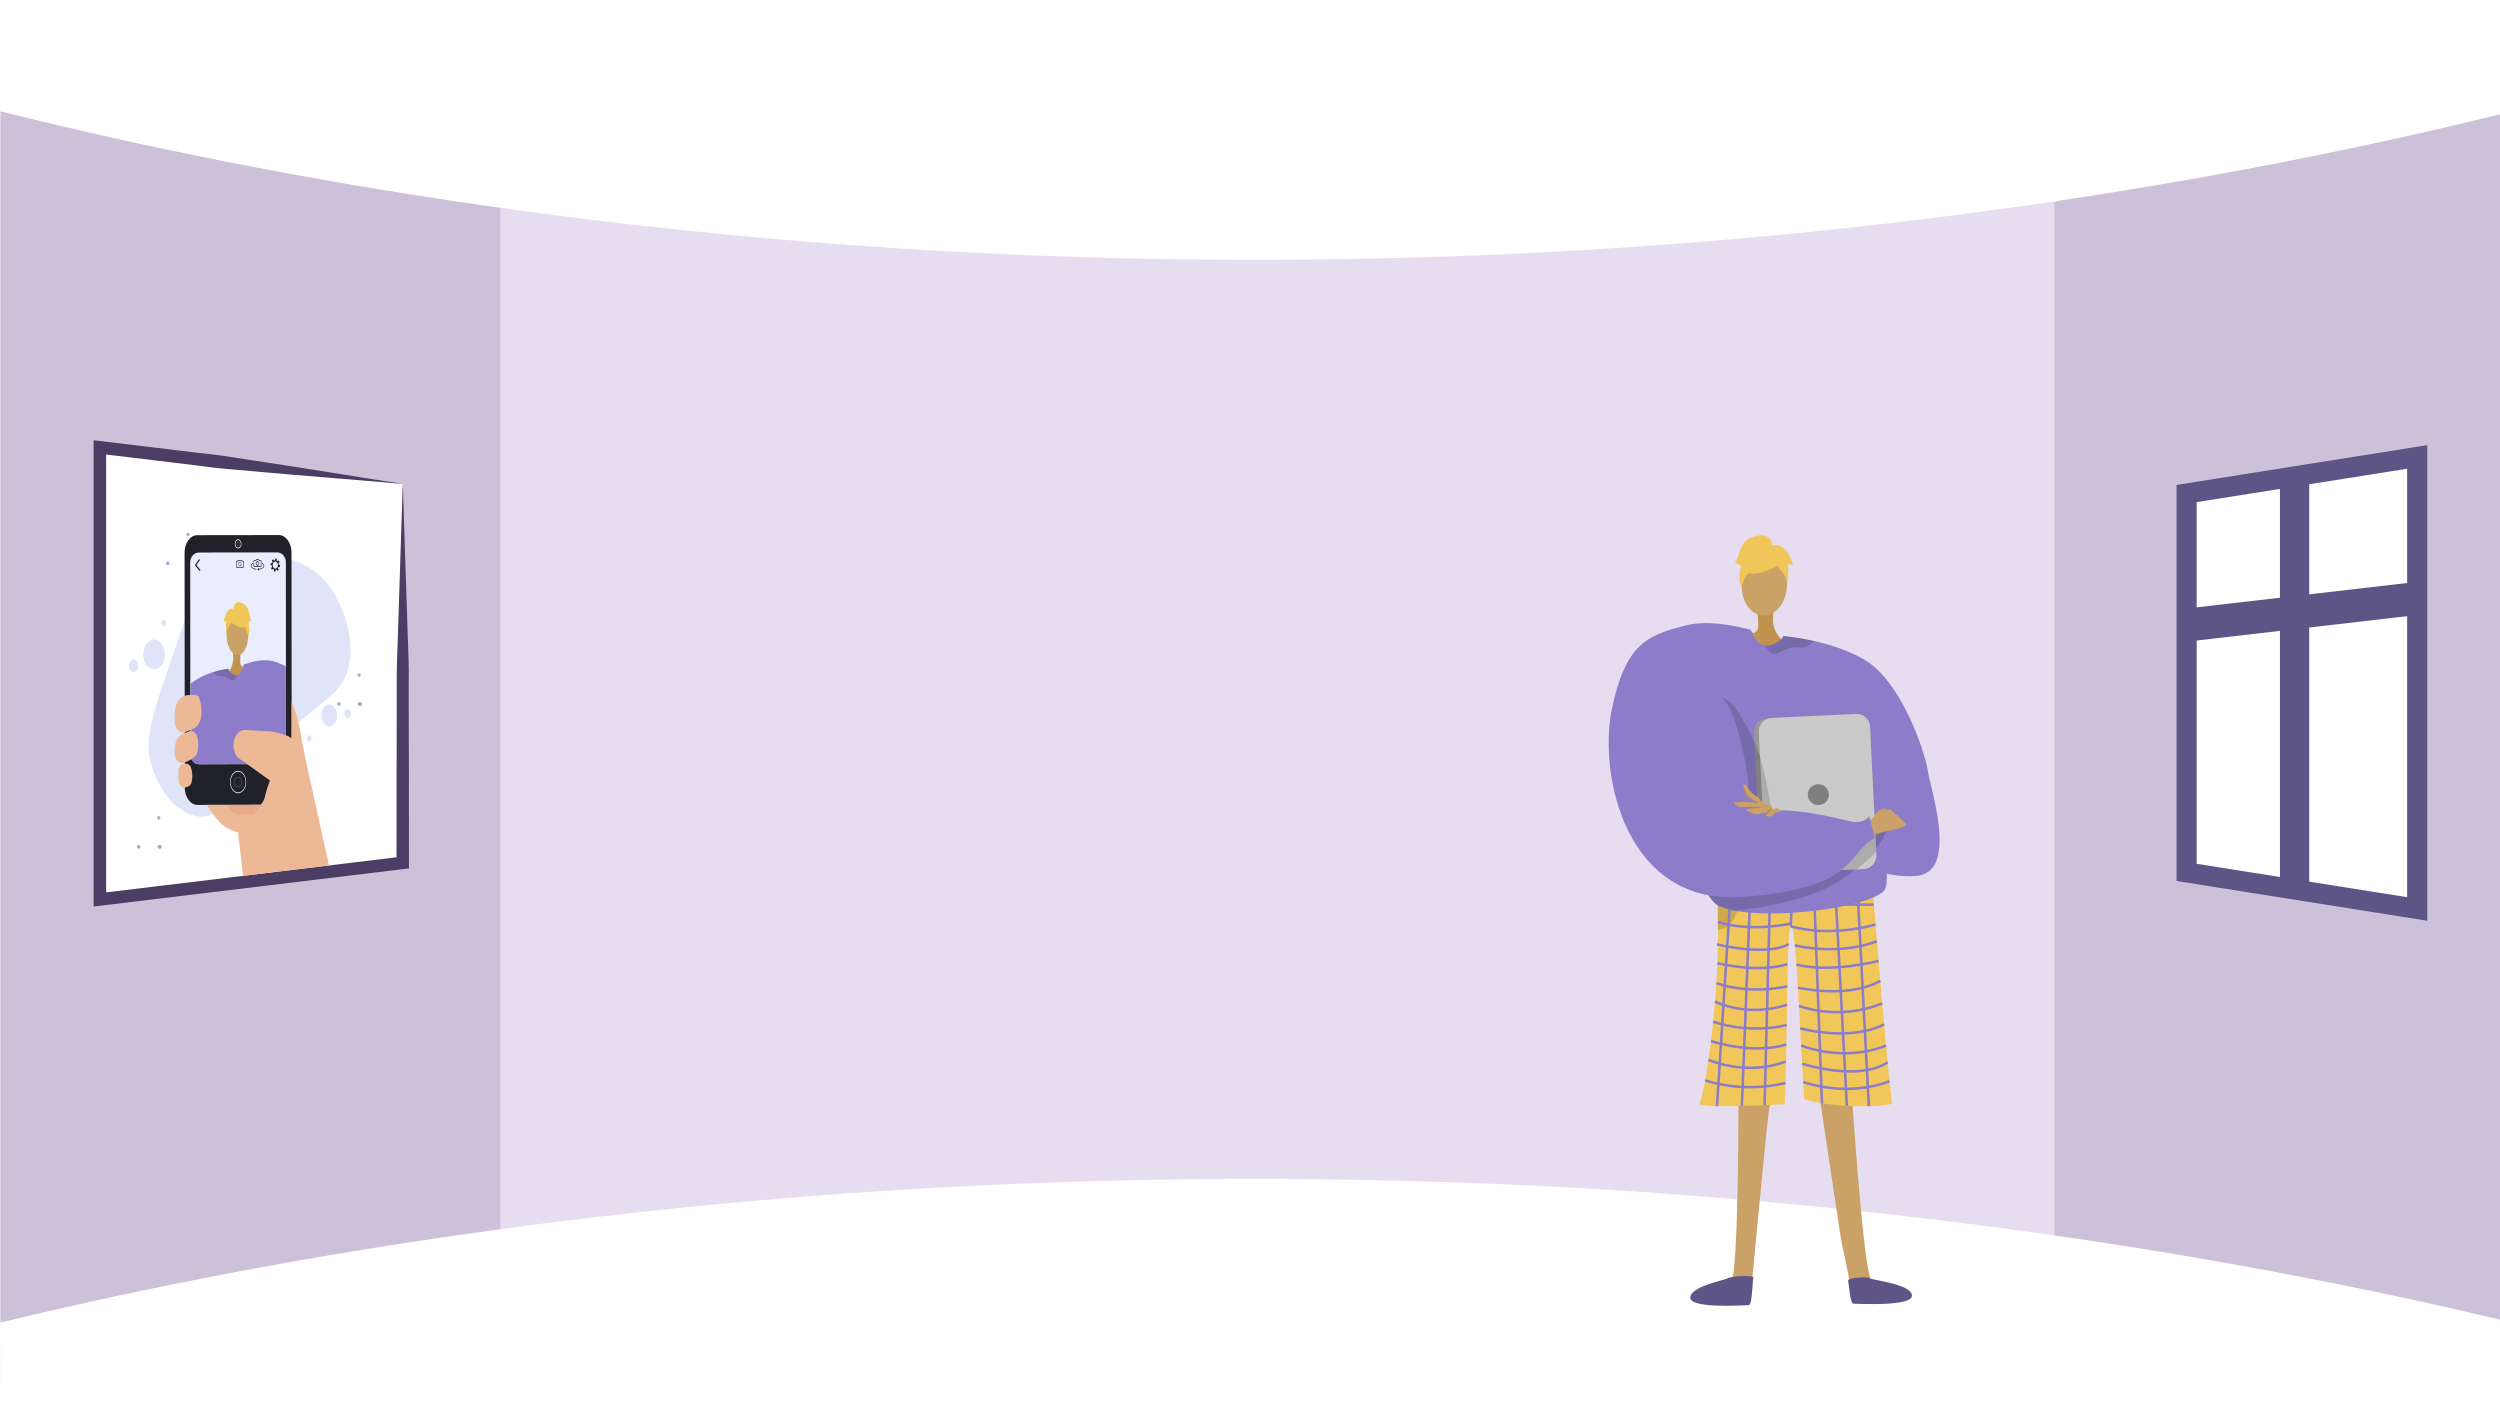 <svg xmlns="http://www.w3.org/2000/svg" xmlns:xlink="http://www.w3.org/1999/xlink" width="1366" height="771" viewBox="0 0 1366 771"><defs><style>.a,.l{fill:none;}.b,.u,.y,.z{fill:#fff;}.c{fill:#ccc1d8;}.d{fill:#e6def0;}.e{fill:#4b3d64;}.f{fill:#a3add0;}.g{fill:#caa267;}.h{fill:#5e5586;}.i{fill:#f1c759;}.j{opacity:0.3;}.k{opacity:0.5;}.l{stroke:#8c7cc9;stroke-width:1.391px;}.l,.u{stroke-miterlimit:10;}.m{fill:#5e5587;}.n{fill:#8c7cc9;}.o{fill:#c2934e;}.p{fill:#979797;}.q{fill:#cacaca;}.r{fill:#7f7f7f;}.s{fill:#f0c659;}.t{opacity:0.15;}.u{stroke:#5e5587;stroke-width:11px;}.v{fill:#bec9f2;opacity:0.49;}.w{fill:#212129;}.x{fill:#a6bdfc;opacity:0.25;}.y{opacity:0.21;}.z{opacity:0.42;}.aa{fill:#ecb896;}.ab{fill:#e3867c;opacity:0.32;}.ac{clip-path:url(#a);}</style><clipPath id="a"><path class="a" d="M151.59,417.485l-42.882.063c-2.577,0-4.667-2.385-4.67-5.336l-.08-104.915c0-2.951,2.085-5.346,4.662-5.35l42.882-.063c2.577,0,4.667,2.385,4.67,5.336l.08,104.915C156.254,415.086,154.167,417.481,151.59,417.485Z"/></clipPath></defs><rect class="b" width="1366" height="771"/><path class="c" d="M1366,9.537V768l-242.228-67.586-32.991-6.263,1.636-558.092,30.118-25.56Z"/><path class="c" d="M316.3,125.471,300.245,681.842.2,756.24V6.188L299.045,99.758Z"/><path class="d" d="M697.978,89.071H273.37V706.455h849.165V89.071Z"/><path class="b" d="M0,60.78c121.657,30.38,335.7,73.888,615,80.372,352.972,8.194,622.429-47.1,751-78.7V0H0Z"/><path class="b" d="M0,722.684c121.657-29.39,335.7-71.481,615-77.753C967.968,637,1237.425,690.5,1366,721.064v47.19L.2,771Z"/><path class="b" d="M153.07,256.35l-21.02-2.53-77.5-9.37v247l77.5-9.37,21.02-2.53,66.98-8.1v-207Z"/><path class="e" d="M178.08,260.9l-20.47-1.7L137,257.38l-10.38-.92c-3.46-.28-6.92-.57-10.37-1-6.89-.92-13.78-1.75-20.68-2.58l-41.38-5L58,244.47v247l-3.85-3.41,165.5-20-3,3.41.05-51.15.07-25.56c0-8.54.05-17.05,0-25.54,0-4.26.18-8.58.33-12.9l.43-13,.84-26.08,1.69-52.79C205.84,263.15,191.81,262,178.08,260.9Zm43.66,54.28.84,25.67.43,12.89c.15,4.33.33,8.63.33,13-.07,8.76,0,17.48,0,26.21l.07,26.19.05,52.35v3l-3,.37L55,494.86l-3.85.47V240.57L55,241l41.37,5c6.9.85,13.79,1.68,20.7,2.43,3.45.4,6.89.94,10.32,1.47l10.3,1.58,20.72,3.17,20.91,3.3c13.85,2.2,27.4,4.46,40.77,6.46Z"/><path class="f" d="M91.69,308.78a1,1,0,1,0-1-1A1,1,0,0,0,91.69,308.78Z"/><path class="f" d="M103.4,306.75a1.521,1.521,0,0,0-1.4.64.79.79,0,0,0,0,.83,1.521,1.521,0,0,0,1.4.64,1.06,1.06,0,0,0,0-2.11Z"/><path class="f" d="M102.71,292.86a.9.9,0,1,0-.9-.9A.9.9,0,0,0,102.71,292.86Z"/><path class="f" d="M185.19,385.67a1,1,0,1,0-1-1A1,1,0,0,0,185.19,385.67Z"/><path class="f" d="M125.37,373.17a1,1,0,1,0-1-1A1,1,0,0,0,125.37,373.17Z"/><path class="f" d="M196.9,383.64a1.521,1.521,0,0,0-1.4.64.79.79,0,0,0,0,.83,1.521,1.521,0,0,0,1.4.64,1.06,1.06,0,0,0,0-2.11Z"/><path class="f" d="M139.83,381.53a1.521,1.521,0,0,0-1.4.64.79.79,0,0,0,0,.83,1.521,1.521,0,0,0,1.4.64,1.06,1.06,0,0,0,0-2.11Z"/><path class="f" d="M196.21,369.76a.9.9,0,1,0-.9-.9A.9.9,0,0,0,196.21,369.76Z"/><path class="f" d="M133.73,366.27a.9.9,0,1,0-.9-.9A.9.9,0,0,0,133.73,366.27Z"/><path class="f" d="M75.77,463.69a1,1,0,1,0-1-1A1,1,0,0,0,75.77,463.69Z"/><path class="f" d="M87.48,461.66a1.521,1.521,0,0,0-1.4.64.79.79,0,0,0,0,.83,1.521,1.521,0,0,0,1.4.64,1.06,1.06,0,0,0,0-2.11Z"/><path class="f" d="M86.79,447.78a.9.9,0,1,0-.9-.9A.9.9,0,0,0,86.79,447.78Z"/><path class="g" d="M949.9,595.7s.226,103.35-4.221,104.713c-7.982,2.494-39.046,10.191-5.689,10.979,16.924,2.6,16.036-1.266,16.607-4.42.467-2.577,8.768-94.275,10.152-101.337.31-1.582.5-2.538.5-2.538Z"/><path class="g" d="M1011.7,595.4s6.592,102.754,11.054,104.069c8.009,2.41,39.155,9.776,5.808,10.918-16.9,2.782-16.048-1.095-16.654-4.243-.495-2.573-4.531-22.065-5.992-29.112-.327-1.578-12.223-81.24-12.223-81.24Z"/><path class="h" d="M1009.779,699.75c-.357-1.456,10.311-2.428,11.645-1.354s23.026,3.185,23.271,9.448-29.7,4.439-31.817,4.511S1010.479,702.612,1009.779,699.75Z"/><path class="i" d="M1022.86,481.373a6.651,6.651,0,0,1-3.821,1.542c-8.807-.21-46.842-1.214-67.407-3.276-7.256-.728-12.336-1.586-13.19-2.593a.65.65,0,0,0,0,.083c0,1.123.085,13.987.252,30.851.328,33.291-5.268,80.709-9.975,94.97-1.017,3.079,46.415.4,46.415.4,1.656-34.269,1.037-94.584,3.286-97.188C981.158,503,983,556.1,985.848,600.6c18.486,5.623,48.228,3.983,47.97,2.077C1030.752,580.044,1022.86,481.373,1022.86,481.373Z"/><g class="j"><path d="M987.681,481.889l.426-.016S987.956,481.877,987.681,481.889Z"/><path class="k" d="M987.681,481.889c-11.365.4-36.049-2.25-36.049-2.25-7.256-.728-12.336-1.586-13.19-2.593a.65.65,0,0,0,0,.083c0,1.123.085,13.987.252,30.851a8.6,8.6,0,0,0,1.2-.084,9.291,9.291,0,0,0,6.181-3.942,20.249,20.249,0,0,0,2.544-4.7C957.766,483.767,984.038,482.054,987.681,481.889Z"/></g><line class="l" x2="6.488" y2="124.221" transform="translate(1014.638 480.205)"/><line class="l" x2="6.493" y2="122.063" transform="translate(1002.627 482.163)"/><line class="l" x2="4.526" y2="121.127" transform="translate(990.994 481.66)"/><line class="l" x1="1.367" y2="24.99" transform="translate(978.422 481.174)"/><line class="l" x1="3.183" y2="123.244" transform="translate(964.17 480.636)"/><line class="l" x1="4.885" y2="124.205" transform="translate(951.769 480.095)"/><line class="l" x1="7.978" y2="124.786" transform="translate(938.159 479.64)"/><path class="l" d="M1023.909,494.312s-67.667.22-85.369-3.7"/><path class="l" d="M978.422,506.165c23.392,6.3,46.374-1.065,46.374-1.065"/><path class="l" d="M978.747,504.6s-21.585,4.988-40.092-.815"/><path class="l" d="M1025.554,514.216s-17.418,8.057-44.875,2.376"/><path class="l" d="M1026.468,525.073s-26.851,6.833-44.94,1.935"/><path class="l" d="M1027.388,535.859s-13.958,9.852-45.037,3.816"/><path class="l" d="M1028.466,548.267a66.531,66.531,0,0,1-45.533,1.408"/><path class="l" d="M1029.476,559.635s-15.027,9.574-45.862,2.3"/><path class="l" d="M1030.542,571.29s-20.576,9.5-46.413-.013"/><path class="l" d="M1031.405,580.387s-12.368,10.746-46.715.895"/><path class="l" d="M1032.441,590.715s-19.633,9.142-47.169.561"/><path class="l" d="M977.276,515.848s-9.231,6.87-39.166.177"/><path class="l" d="M976.556,526.758s-12.756,5.209-38.188-.442"/><path class="l" d="M976.626,538.906s-19.556,4.9-38.744-1.678"/><path class="l" d="M976.457,548.97s-19.129,7.416-39.4-1.706"/><path class="l" d="M976.282,560.019s-18.139,5.411-40.23-1.742"/><path class="l" d="M976.1,570.631s-15.353,6.013-41.222-1.785"/><path class="l" d="M975.681,580.009s-18.282,8.315-42.175-.859"/><path class="l" d="M975.589,591.75a83.807,83.807,0,0,1-43.91-1.4"/><path class="m" d="M958.05,698.079c.34-1.46-12.6-.777-13.927.311s-20.384,4.339-20.561,10.6,29.747,4.124,31.865,4.174S957.381,700.948,958.05,698.079Z"/><path class="n" d="M1029.7,486.326c-6.325,8.664-55.916,16.1-81.714,11.261a40.555,40.555,0,0,1-8.5-2.441c-2.447-1.063-4.817-3.829-7.077-7.9-17.2-31.021-27.853-137.807-15.444-143.888,14.035-6.881,39.4.787,39.4.787l9.427,12.05,45.488,26.8s10.549,38.655,16.2,68.867c.417,2.227.806,4.41,1.164,6.523C1030.974,472.227,1031.9,483.3,1029.7,486.326Z"/><path class="o" d="M959.711,330.212c-.006.962,1.672,11,.674,13.5s-6.759,4.34-6.365,4.759,8.186,8.354,15.423,6.325,3.138-6.325,3.138-6.325a14.659,14.659,0,0,1-3.725-11.44C969.591,329.937,959.711,330.212,959.711,330.212Z"/><path class="n" d="M1048.008,478.491c-21.405,3.12-67.132-18.236-67.132-18.236l4.363-12.034s27.013,1.235,31.393,1.955c0,0-13.2-10.8-17.423-25.2-3.108-10.591-40.629-55.9-51.9-75.651-4.05-7.1,9.052-5.186,9.052-5.186s2.959,7.746,8.041,8.669a5.706,5.706,0,0,0,2.849-.219c6.812-2.238,7.083-5.066,7.083-5.066a131.943,131.943,0,0,1,17.031,2.769c8.835,2.005,19.595,5.358,28.425,10.858,18.483,11.519,31.4,47.338,33.563,59.9S1069.411,475.371,1048.008,478.491Z"/><path class="p" d="M958.412,400.154l3.435,70.005a7.459,7.459,0,0,0,7.843,7.025l48.43-2.318a2.371,2.371,0,0,0,.343-.032,7.4,7.4,0,0,0,6.77-7.706l-3.435-70a7.447,7.447,0,0,0-7.844-7.017l-46.185,2.2-2.245.107A7.421,7.421,0,0,0,958.412,400.154Z"/><path class="q" d="M961,400.016l3.435,70a7.447,7.447,0,0,0,7.844,7.017l46.185-2.2a7.4,7.4,0,0,0,6.77-7.706l-3.435-70a7.447,7.447,0,0,0-7.844-7.017l-46.185,2.2A7.4,7.4,0,0,0,961,400.016Z"/><ellipse class="r" cx="5.783" cy="5.705" rx="5.783" ry="5.705" transform="translate(987.756 428.496)"/><ellipse class="g" cx="16.661" cy="12.378" rx="16.661" ry="12.378" transform="translate(950.935 335.779) rotate(-87.484)"/><path class="s" d="M969.086,310.315s-21.909,10.824-14.754-7.715C959.282,289.773,984.045,302.537,969.086,310.315Z"/><path class="s" d="M966.173,305.694s11.681,7.508,10.226,14.495c0,0,3.535-20.893-8.353-21.914S951.5,298.2,951.61,320.45C951.61,320.45,955.822,302.927,966.173,305.694Z"/><path class="s" d="M968.559,298.434s-.323-6.569-6.938-5.914-9.591,4.244-10.688,7.912-2.155,6.41-3.094,6.371c0,0,2.7,2.9,3.678,2.009,0,0-2.721,6.564.144,12.163,0,0,1.577-8.378,6.314-9.111S968.559,298.434,968.559,298.434Z"/><path class="s" d="M967.96,298.352s4.815-2.586,9.236,4.1l2.581,5.677s-.978.888-2.818-.117c0,0,.578,6.565-.476,10.214l-2.3-11.257Z"/><path class="t" d="M1028.641,458.381a59.936,59.936,0,0,1-3.588,5.03c-.012.016.1,1.832.088,1.847-2.48,3.132-5.258,5.1-10.45,9.756-.048.042-1.439.059-1.487.1q-.816.73-1.682,1.487c-16.1,14.094-45.56,19.082-63.538,20.984a40.555,40.555,0,0,1-8.5-2.441c-2.447-1.063-4.817-3.829-7.077-7.9l95.073-35.386,3.224-1.2S1032.406,452.447,1028.641,458.381Z"/><path class="t" d="M929.364,361.851s16.721,19.2,27.051,38.652c.777,1.461,5.12,12.32,5.128,12.349,6.7,23.026,10.01,57.412,10.01,57.412l-15.981-38.081Z"/><path class="g" d="M1033.077,453.757c-3.922.538-14.078,3.95-14.078,3.95l-2.021-6.184s4.825-2.958,6.158-4.558,2.051-2.964,3.154-3.8a15.216,15.216,0,0,1,4-1.552l.328.419.324.416.107-.009a10.778,10.778,0,0,0,1.558-.2,5.566,5.566,0,0,1,1.716,1.156,2.794,2.794,0,0,1,.483.544,4.543,4.543,0,0,0,1.451,1.187c.162.1.295.176.366.228a7.23,7.23,0,0,1,.546.5c.655.647,1.674,1.719,1.995,2.1a21.522,21.522,0,0,1,2.083,2.026,2.213,2.213,0,0,1,.23.41C1041.877,451.344,1037,453.22,1033.077,453.757Z"/><path class="n" d="M946.825,385.458c0-1.029-8.75-48.351-27.482-43.286s-31.378,9.384-38.675,45.616S888.561,494.76,952.086,490.1s56.469-23.751,72.3-32.2l-3.054-11.945s-2.747,4.647-10.779,2.752-31.139-7.8-45-5.325c0,0-11.3-8.516-10.392-13.221s-5.525-37.578-11.552-45.5S946.825,385.458,946.825,385.458Z"/><path class="t" d="M1031.046,442.436a.484.484,0,0,1-.113.1c-.341.2-2.443.916-2.671.983s.769-.557,1.042-.579a6.125,6.125,0,0,0,1.311-.916l.324.416Z"/><path class="g" d="M973.155,443.411a8.326,8.326,0,0,0-2.756.577c-1.142.757-1.782,1.918-3.149,2.084-.384.046-2.478.311-2.246-.492a3.231,3.231,0,0,1,1.262-1.678.763.763,0,0,0-.084.007c-.133.006-.433.027-.872.079a27.4,27.4,0,0,0-3.989.814c-3,.83-6.784-1.714-6.994-1.983s.25-.655,1.682-1.012c.018-.006.034-.009.052-.016,1.472-.363,4.518-.674,4.518-.674s-5.569-.1-8.72-.1a5.215,5.215,0,0,1-.7-.046h-.012a5.507,5.507,0,0,1-3.43-1.922.427.427,0,0,1,.318-.7c.966-.034,2.6-.109,3.82-.264a44.574,44.574,0,0,1,7.2.528c.38.048.609.082.609.082s1.339-.064-3.126-2.035-4.163-8.044-4.163-8.044a.752.752,0,0,1,.4-.083c.5.016,1.438.4,2.657,2.523,1.839,3.216,5.312,4.2,5.742,5.241s3.723,2.971,3.723,2.971,1.79.766,2.736,1.044c.675.2.817,1.138.842,1.656.006.153,0,.272,0,.321v.027a9.591,9.591,0,0,0,1.843-.726C971.176,441.117,973.155,443.411,973.155,443.411Z"/><path class="t" d="M959.058,438.607c.38.048.609.082.609.082s1.339-.064-3.126-2.035-4.163-8.044-4.163-8.044a.752.752,0,0,1,.4-.083,2.808,2.808,0,0,0-.065,1.193c.17.723,1.9,5.192,3.538,6.214s4.1,2.425,4.4,2.639S959.8,438.851,959.058,438.607Z"/><path class="t" d="M966.782,440.184a2.809,2.809,0,0,0-1.518.219,19.663,19.663,0,0,1-3.494.809c-.477.119-3.767.418-5.761.6.018-.006.034-.009.052-.016,1.472-.363,4.518-.674,4.518-.674s-5.569-.1-8.72-.1a5.215,5.215,0,0,1-.7-.046c2.984-.067,7.6-.192,8.362-.223,1.122-.043,3.237.339,3.97,0a6.776,6.776,0,0,1,2.761-.723A1.668,1.668,0,0,0,966.782,440.184Z"/><path class="t" d="M968.474,442.283l-2.292,1.626c-.133.006-.433.027-.872.079a2.253,2.253,0,0,1,.73-1.114,8.085,8.085,0,0,1,2.434-.912C968.48,442.115,968.477,442.234,968.474,442.283Z"/><path class="t" d="M991.369,350.3c-2.024,1.838-4.642,3.592-7.088,3.364-4.958-.467-8.495.932-12.728,3.259-2.765,1.521-5.634-1.613-7.147-4.107a5.706,5.706,0,0,0,2.849-.219c6.812-2.238,7.083-5.066,7.083-5.066A131.943,131.943,0,0,1,991.369,350.3Z"/><path class="u" d="M1194.761,269.67v207l51,8.1,16,2.53,59,9.37v-247l-59,9.37-16,2.53Z"/><path class="m" d="M1245.761,261.57v223.2l16,2.53V259.04Z"/><path class="m" d="M1194.761,332.49v18.12l51-5.9,16-1.85,59-6.82V317.92l-59,6.82-16,1.85Z"/><path class="v" d="M91.809,365.531c8.2-24.165,12.3-36.247,17.78-42.992,18.3-22.534,54.336-26.2,71.714-.307.9,1.347,13.218,20.225,9.516,40.586-3.1,17.047-14.292,17.894-39.214,42.761-26.683,26.622-30.02,41.781-42.9,40.579C96.513,445.02,84.824,430.062,81.794,414,79.54,402.061,83.6,389.722,91.809,365.531Z"/><ellipse class="v" cx="5.916" cy="8.193" rx="5.916" ry="8.193" transform="translate(78.258 349.395)"/><ellipse class="v" cx="2.481" cy="3.436" rx="2.481" ry="3.436" transform="translate(70.527 360.273)"/><ellipse class="v" cx="4.274" cy="5.92" rx="4.274" ry="5.92" transform="translate(175.629 384.952)"/><ellipse class="v" cx="1.74" cy="2.41" rx="1.74" ry="2.41" transform="translate(188.204 387.485)"/><ellipse class="v" cx="1.277" cy="1.768" rx="1.277" ry="1.768" transform="translate(88.201 338.762)"/><ellipse class="v" cx="1.277" cy="1.768" rx="1.277" ry="1.768" transform="translate(167.622 401.703)"/><path class="w" d="M107.746,292.423l44.623-.066c3.813-.005,6.906,4.271,6.911,9.551l.062,81.357.036,46.906c0,5.089-2.865,9.253-6.486,9.552-.136.011-.272.019-.41.019l-28.03.041-11.28.017-5.313.007c-3.813.006-6.906-4.27-6.911-9.55l-.013-17.715-.01-12.585v-1.743l-.012-15.225,0-2.479-.015-19.717-.045-58.8C100.846,296.714,103.934,292.428,107.746,292.423Z"/><path class="b" d="M151.59,417.5l-42.882.063c-2.577,0-4.667-2.386-4.67-5.338l-.08-104.944c0-2.951,2.085-5.347,4.662-5.351l42.882-.063c2.577,0,4.667,2.386,4.67,5.338l.08,104.943C156.254,415.1,154.167,417.5,151.59,417.5Z"/><path class="x" d="M151.59,417.469l-42.882.063c-2.577,0-4.667-2.385-4.67-5.336l-.08-104.915c0-2.951,2.085-5.346,4.662-5.35l42.882-.063c2.577,0,4.667,2.385,4.67,5.336l.08,104.916C156.254,415.07,154.167,417.465,151.59,417.469Z"/><path class="b" d="M125.709,427.3c0-3.364,1.976-6.1,4.4-6.1s4.4,2.737,4.4,6.1-1.976,6.1-4.4,6.1S125.709,430.666,125.709,427.3Zm.3,0c0,3.136,1.842,5.687,4.106,5.687s4.106-2.551,4.106-5.687-1.842-5.687-4.106-5.687S126.008,424.166,126.008,427.3Z"/><path class="y" d="M128,427.3c0-1.614.948-2.926,2.113-2.926s2.113,1.312,2.113,2.926-.948,2.926-2.113,2.926S128,428.915,128,427.3Zm.3,0c0,1.385.814,2.512,1.814,2.512s1.814-1.127,1.814-2.512-.814-2.513-1.814-2.513S128.3,425.916,128.3,427.3Z"/><path class="b" d="M128.3,297.189c0-1.384.813-2.51,1.812-2.51s1.812,1.126,1.812,2.51-.813,2.51-1.812,2.51S128.3,298.573,128.3,297.189Zm.3,0c0,1.156.679,2.1,1.513,2.1s1.513-.94,1.513-2.1-.679-2.1-1.513-2.1S128.6,296.033,128.6,297.189Z"/><path class="y" d="M129.2,297.189c0-.7.411-1.269.916-1.269s.917.569.917,1.269-.412,1.27-.917,1.27S129.2,297.889,129.2,297.189Zm.3,0c0,.472.277.856.618.856s.618-.384.618-.856-.277-.856-.618-.856S129.5,296.717,129.5,297.189Z"/><path class="w" d="M149.782,312.238l.52.11c.1.021.193-.074.208-.212l.085-.769a1.486,1.486,0,0,0,.57-.194l.332.627a.152.152,0,0,0,.255.054l.424-.431a.321.321,0,0,0,.039-.354l-.333-.627a2.867,2.867,0,0,0,.3-.695l.556.118c.1.021.192-.074.208-.212l.079-.72a.254.254,0,0,0-.153-.288l-.555-.117a3.472,3.472,0,0,0-.14-.79l.453-.461a.321.321,0,0,0,.039-.353l-.312-.587a.153.153,0,0,0-.255-.054l-.453.461a1.9,1.9,0,0,0-.5-.421l.085-.769a.254.254,0,0,0-.153-.288l-.519-.11c-.1-.021-.193.074-.208.212l-.085.769a1.486,1.486,0,0,0-.57.194l-.333-.627a.152.152,0,0,0-.255-.054l-.424.431a.323.323,0,0,0-.039.354l.333.627a2.946,2.946,0,0,0-.3.695l-.555-.118c-.1-.021-.193.074-.208.212l-.079.72a.253.253,0,0,0,.152.288l.556.117a3.471,3.471,0,0,0,.14.79l-.453.461a.32.32,0,0,0-.039.353l.312.587a.153.153,0,0,0,.255.054l.452-.461a1.931,1.931,0,0,0,.5.421l-.084.769A.253.253,0,0,0,149.782,312.238Zm.439-1.567a1.95,1.95,0,0,1-1.174-2.212c.117-1.06.832-1.788,1.6-1.626a1.949,1.949,0,0,1,1.173,2.212C151.7,310.105,150.986,310.833,150.221,310.671Z"/><ellipse class="z" cx="4.256" cy="5.894" rx="4.256" ry="5.894" transform="translate(125.858 400.51)"/><ellipse class="b" cx="3.044" cy="4.216" rx="3.044" ry="4.216" transform="translate(127.07 402.188)"/><path class="w" d="M109.141,311.917a.271.271,0,0,0,.226-.143.531.531,0,0,0-.03-.583l-2.027-2.439,1.775-2.459a.531.531,0,0,0,0-.585.245.245,0,0,0-.422,0l-2,2.773a.505.505,0,0,0-.088.307.487.487,0,0,0,.1.3l2.27,2.729A.255.255,0,0,0,109.141,311.917Z"/><path class="b" d="M120.082,406.4c0,1.008.59,1.825,1.318,1.825s1.318-.817,1.318-1.825-.59-1.825-1.318-1.825S120.082,405.4,120.082,406.4Z"/><path class="b" d="M113.172,406.4c0,1.008.589,1.825,1.317,1.825s1.318-.817,1.318-1.825-.59-1.825-1.318-1.825S113.172,405.4,113.172,406.4Z"/><path class="b" d="M145.223,406.4c0,1.008.59,1.825,1.318,1.825s1.317-.817,1.317-1.825-.59-1.825-1.317-1.825S145.223,405.4,145.223,406.4Z"/><path class="b" d="M138.312,406.4c0,1.008.59,1.825,1.318,1.825s1.317-.817,1.317-1.825-.59-1.825-1.317-1.825S138.312,405.4,138.312,406.4Z"/><path class="z" d="M127.6,415.459h5.034c.291,0,.527-.327.527-.73h0c0-.4-.236-.73-.527-.73H127.6c-.291,0-.527.326-.527.73h0C127.07,415.132,127.306,415.459,127.6,415.459Z"/><path class="z" d="M115.016,415.459h5.034c.292,0,.528-.327.528-.73h0c0-.4-.236-.73-.528-.73h-5.034c-.291,0-.527.326-.527.73h0C114.489,415.132,114.725,415.459,115.016,415.459Z"/><path class="z" d="M140.95,415.459h5.034c.292,0,.528-.327.528-.73h0c0-.4-.236-.73-.528-.73H140.95c-.291,0-.527.326-.527.73h0C140.423,415.132,140.659,415.459,140.95,415.459Z"/><path class="aa" d="M144.491,436.362a65.211,65.211,0,0,1,3.071-9.962l-15.418-11.06c-3.239-1.183-5.156-5.8-4.265-10.271h0c.76-3.811,3.32-6.39,6.171-6.217l14.032.849a33.521,33.521,0,0,1,8.354,2.224,11.187,11.187,0,0,1,2.921,1.635l-.015-20.295A89.538,89.538,0,0,1,164.671,403c.316,1.911,2.607,13.373,2.611,13.388l12.478,56.492-46.945,5.673-2.7-23.1.455-.549a20.434,20.434,0,0,1-12.012-7.331,38.147,38.147,0,0,1-5.385-7.777l29.292-.043A14.969,14.969,0,0,0,144.491,436.362Z"/><path class="ab" d="M124.452,439.783l18.012-.026c-1.063,1.506-2.44,3.329-3.888,5.192h-8.315C127.681,444.949,125.464,442.83,124.452,439.783Z"/><path class="w" d="M140.208,309.819h0Z"/><path class="w" d="M138.581,309.156c0,.409.2.661.5.662h3.238c.331,0,.519-.248.521-.7q.008-1.232,0-2.465c0-.381-.183-.622-.458-.633a1.476,1.476,0,0,0-.221,0,.7.7,0,0,1-.719-.284.423.423,0,0,0-.313-.134c-.288-.018-.576-.006-.865-.006a.562.562,0,0,0-.483.282.341.341,0,0,1-.232.135c-.168.021-.338,0-.508.007-.279.008-.458.245-.46.629Q138.574,307.9,138.581,309.156Zm.291-2.457c0-.188.065-.269.2-.264.153.005.306-.008.457,0a.513.513,0,0,0,.443-.231.525.525,0,0,1,.328-.185,4.691,4.691,0,0,1,.795,0,.407.407,0,0,1,.292.137.627.627,0,0,0,.62.28c.112-.013.226,0,.338,0,.144-.008.205.083.205.281,0,.782,0,1.564,0,2.346,0,.259-.058.334-.242.335-.531,0-1.062,0-1.592,0s-1.073,0-1.609,0c-.161,0-.23-.1-.231-.308C138.872,308.294,138.873,307.5,138.872,306.7Z"/><path class="w" d="M140.711,311.069l.617.848.188-.275-.226-.33a16.7,16.7,0,0,0,1.68-.515,3.175,3.175,0,0,0,.99-.687,1.3,1.3,0,0,0,0-1.9,8.138,8.138,0,0,0-.77-.645c-.073.394-.057.393.15.557a2.97,2.97,0,0,1,.586.579.793.793,0,0,1,0,.927,1.934,1.934,0,0,1-.465.494,4.268,4.268,0,0,1-2.174.7l.239-.366-.2-.245Z"/><path class="w" d="M137.33,309.96a2.724,2.724,0,0,0,.6.561,4.531,4.531,0,0,0,2.151.717c.005-.085.007-.153.013-.219.016-.163-.033-.208-.15-.219a4.121,4.121,0,0,1-1.729-.516,2.618,2.618,0,0,1-.622-.508.908.908,0,0,1,0-1.239,1.748,1.748,0,0,1,.47-.406c.186-.1.24-.247.182-.528a2.481,2.481,0,0,0-.929.768A1.294,1.294,0,0,0,137.33,309.96Z"/><path class="w" d="M139.8,307.889c0,.709.4,1.271.912,1.268s.911-.57.906-1.276-.411-1.262-.921-1.257S139.8,307.193,139.8,307.889Zm.293.016c-.008-.461.272-.855.61-.857s.619.373.622.84-.281.85-.619.849S140.1,308.362,140.094,307.9Z"/><path class="w" d="M128.976,309.524c0,.409.2.659.5.663h3.238c.33,0,.518-.25.521-.707.005-.821,0-1.642,0-2.463,0-.383-.183-.623-.46-.634a1.633,1.633,0,0,0-.221,0,.7.7,0,0,1-.717-.283.428.428,0,0,0-.314-.136c-.287-.019-.577,0-.864,0a.564.564,0,0,0-.484.28.355.355,0,0,1-.231.136,4.523,4.523,0,0,1-.508.007c-.279.008-.458.243-.46.63C128.97,307.849,128.968,308.685,128.976,309.524Zm.29-2.456c0-.188.066-.269.2-.265.152,0,.306-.007.457,0a.516.516,0,0,0,.444-.232.528.528,0,0,1,.327-.184,4.8,4.8,0,0,1,.8,0,.405.405,0,0,1,.293.14.628.628,0,0,0,.619.28c.112-.015.226,0,.338,0,.144-.007.2.085.2.28,0,.784,0,1.565,0,2.346,0,.261-.056.335-.242.335h-1.59c-.537,0-1.074,0-1.611,0-.16,0-.229-.1-.229-.309C129.266,308.663,129.268,307.864,129.266,307.068Z"/><path class="w" d="M130.323,307.89c0,.07.033.113.083.114.122,0,.243,0,.365,0,.05,0,.083-.05.083-.114s-.035-.111-.085-.112c-.075,0-.15,0-.234,0a.757.757,0,0,1,.314-.372c.376-.21.795.112.871.665l0,.027c.013.069.052.107.1.1s.073-.065.064-.135a1.169,1.169,0,0,0-.363-.768.645.645,0,0,0-.995.14l-.04.054c0-.044,0-.073,0-.1,0-.07-.036-.116-.082-.115s-.08.045-.08.113Q130.32,307.635,130.323,307.89Z"/><path class="w" d="M130.324,308.364a1.675,1.675,0,0,0,.039.225c.2.762.9.983,1.32.419l.04-.053c0,.043,0,.073,0,.1,0,.069.037.117.082.116s.079-.047.08-.114c0-.17,0-.341,0-.511,0-.07-.033-.112-.084-.112q-.18,0-.36,0c-.052,0-.085.044-.087.108s.033.117.085.118c.075,0,.15,0,.232,0a.788.788,0,0,1-.134.221c-.375.444-.958.158-1.049-.514l-.006-.039c-.013-.06-.051-.1-.093-.085A.106.106,0,0,0,130.324,308.364Z"/><g class="ac"><path class="g" d="M136.431,529.316s-.108,68.267,2.013,69.167c3.807,1.648,18.623,6.732,2.713,7.253-8.071,1.719-7.648-.836-7.92-2.92-.223-1.7-4.182-62.273-4.842-66.938-.148-1.045-.237-1.676-.237-1.676Z"/><path class="g" d="M106.953,529.118s-3.144,67.874-5.272,68.742c-3.82,1.592-18.675,6.458-2.77,7.212,8.057,1.838,7.654-.723,7.942-2.8.236-1.7,2.162-14.574,2.858-19.229.156-1.042,5.83-53.663,5.83-53.663Z"/><path class="h" d="M107.871,598.045c.17-.962-4.918-1.6-5.554-.894s-10.982,2.1-11.1,6.241,14.165,2.931,15.175,2.979S107.537,599.935,107.871,598.045Z"/><path class="i" d="M101.632,453.8a2.768,2.768,0,0,0,1.823,1.019c4.2-.139,22.34-.8,32.148-2.164,3.461-.481,5.884-1.048,6.291-1.713,0,0,0,.02,0,.055,0,.742-.041,9.239-.12,20.379-.157,21.99,2.512,53.312,4.757,62.732.485,2.034-22.137.266-22.137.266-.79-22.636-.494-62.477-1.567-64.2-1.3-2.094-2.185,32.987-3.542,62.38-8.816,3.714-23,2.631-22.878,1.372C97.868,518.974,101.632,453.8,101.632,453.8Z"/><g class="j"><path d="M118.41,454.138l-.2-.011S118.279,454.129,118.41,454.138Z"/><path class="k" d="M118.41,454.138c5.421.265,17.193-1.487,17.193-1.487,3.461-.481,5.884-1.048,6.291-1.713,0,0,0,.02,0,.055,0,.742-.041,9.239-.12,20.379a2.966,2.966,0,0,1-.571-.056,4.567,4.567,0,0,1-2.948-2.6,15.555,15.555,0,0,1-1.213-3.105C132.677,455.378,120.147,454.246,118.41,454.138Z"/></g><line class="l" x1="3.094" y2="82.054" transform="translate(102.459 453.025)"/><line class="l" x1="3.097" y2="80.629" transform="translate(108.185 454.319)"/><line class="l" x1="2.159" y2="80.01" transform="translate(114.671 453.986)"/><line class="l" x2="0.652" y2="16.507" transform="translate(122.174 453.665)"/><line class="l" x2="1.518" y2="81.408" transform="translate(128.105 453.31)"/><line class="l" x2="2.33" y2="82.043" transform="translate(133.208 452.953)"/><line class="l" x2="3.805" y2="82.427" transform="translate(138.224 452.652)"/><path class="l" d="M101.132,462.343s32.273.146,40.715-2.442"/><path class="l" d="M122.826,470.173c-11.157,4.163-22.117-.7-22.117-.7"/><path class="l" d="M122.671,469.138s10.3,3.294,19.121-.538"/><path class="l" d="M100.347,475.491s8.307,5.322,21.4,1.57"/><path class="l" d="M99.911,482.663s12.806,4.513,21.434,1.278"/><path class="l" d="M99.472,489.787s6.658,6.508,21.48,2.521"/><path class="l" d="M98.958,497.983a23.742,23.742,0,0,0,21.717.93"/><path class="l" d="M98.477,505.492s7.167,6.325,21.873,1.52"/><path class="l" d="M97.968,513.191s9.814,6.277,22.136-.009"/><path class="l" d="M97.556,519.2s5.9,7.1,22.281.591"/><path class="l" d="M97.063,526.022s9.363,6.039,22.5.37"/><path class="l" d="M123.373,476.569s4.4,4.538,18.679.117"/><path class="l" d="M123.716,483.776s6.084,3.44,18.213-.292"/><path class="l" d="M123.682,491.8s9.328,3.236,18.479-1.108"/><path class="l" d="M123.763,498.448a19.653,19.653,0,0,0,18.789-1.127"/><path class="l" d="M123.847,505.746a25.878,25.878,0,0,0,19.187-1.15"/><path class="l" d="M123.934,512.756s7.323,3.971,19.661-1.179"/><path class="l" d="M124.133,518.95s8.719,5.492,20.115-.567"/><path class="l" d="M124.177,526.706a29.349,29.349,0,0,0,20.942-.925"/><path class="m" d="M132.542,596.941c-.162-.964,6.012-.513,6.642.206s9.722,2.865,9.807,7-14.188,2.724-15.2,2.757S132.861,598.836,132.542,596.941Z"/><path class="n" d="M98.371,457.068c3.016,5.723,26.668,10.634,38.972,7.438a15.486,15.486,0,0,0,4.055-1.612c1.167-.7,2.3-2.529,3.376-5.22,8.2-20.49,13.284-91.027,7.366-95.044-6.694-4.546-18.794.52-18.794.52l-4.5,7.959-21.694,17.7s-5.031,25.534-7.725,45.49c-.2,1.471-.384,2.913-.555,4.309C97.762,447.755,97.318,455.072,98.371,457.068Z"/><path class="o" d="M131.75,353.948c0,.635-.8,7.263-.322,8.918s3.224,2.867,3.036,3.143-3.9,5.519-7.356,4.178a2.639,2.639,0,0,1-1.5-4.178,11.925,11.925,0,0,0,1.776-7.556C127.038,353.766,131.75,353.948,131.75,353.948Z"/><path class="n" d="M89.638,451.893c10.209,2.061,32.018-12.046,32.018-12.046l-2.081-7.949s-12.884.816-14.973,1.291a40.991,40.991,0,0,0,8.31-16.643c1.482-6.995,19.377-36.924,24.751-49.971,1.932-4.691-4.317-3.425-4.317-3.425s-1.412,5.116-3.835,5.726a2,2,0,0,1-1.359-.145c-3.249-1.478-3.378-3.346-3.378-3.346a46.945,46.945,0,0,0-8.123,1.829,38.67,38.67,0,0,0-13.557,7.172c-8.815,7.609-14.974,31.269-16.007,39.569S79.43,449.832,89.638,451.893Z"/><ellipse class="r" cx="2.758" cy="3.769" rx="2.758" ry="3.769" transform="translate(112.858 418.869)"/><ellipse class="g" cx="5.905" cy="11.002" rx="5.905" ry="11.002" transform="translate(123.566 336.106) rotate(-1.143)"/><path class="s" d="M127.279,340.8s10.449,7.151,7.036-5.1C131.955,327.235,120.144,335.667,127.279,340.8Z"/><path class="s" d="M128.668,337.752s-5.571,4.96-4.877,9.575c0,0-1.686-13.8,3.984-14.475s7.892-.051,7.839,14.647C135.614,347.5,133.6,335.925,128.668,337.752Z"/><path class="s" d="M127.53,332.957s.154-4.339,3.309-3.907,4.574,2.8,5.1,5.227,1.027,4.233,1.475,4.208c0,0-1.287,1.913-1.754,1.327,0,0,1.3,4.336-.069,8.034,0,0-.752-5.534-3.011-6.018S127.53,332.957,127.53,332.957Z"/><path class="s" d="M127.816,332.9s-2.3-1.708-4.4,2.7l-1.231,3.75s.466.587,1.344-.077a33.5,33.5,0,0,0,.227,6.747l1.1-7.436Z"/><path class="t" d="M98.875,438.609c.428.934.984,2.048,1.711,3.323.006.01-.048,1.21-.042,1.22,1.183,2.068,2.508,3.371,4.984,6.444.023.028.687.039.709.068q.39.481.8.982c7.679,9.309,21.73,12.6,30.3,13.86a15.486,15.486,0,0,0,4.055-1.612c1.167-.7,2.3-2.529,3.376-5.22L99.43,434.3l-1.538-.793S97.079,434.69,98.875,438.609Z"/><path class="g" d="M96.759,435.555a48.047,48.047,0,0,1,6.714,2.609l.964-4.085a19.907,19.907,0,0,1-2.937-3.011,16.985,16.985,0,0,0-1.5-2.511,6.163,6.163,0,0,0-1.906-1.026l-.157.277-.154.275-.051-.006a3.783,3.783,0,0,1-.743-.134c-.047-.044-.514.379-.819.764a1.833,1.833,0,0,0-.23.359,2.514,2.514,0,0,1-.692.785c-.077.065-.141.116-.175.15s-.134.163-.26.332c-.312.427-.8,1.135-.951,1.387a12.742,12.742,0,0,0-.994,1.338,1.73,1.73,0,0,0-.11.271C92.562,433.961,94.888,435.2,96.759,435.555Z"/><path class="n" d="M137.9,390.44c0-.68,4.173-31.938,13.107-28.592s14.965,6.2,18.445,30.131-3.764,70.66-34.061,67.585-26.932-15.689-34.484-21.27l1.456-7.89s1.31,3.069,5.141,1.818,14.851-5.15,21.463-3.518c0,0,5.388-5.625,4.956-8.733s2.636-24.822,5.51-30.052S137.9,390.44,137.9,390.44Z"/><path class="t" d="M97.728,428.077a.262.262,0,0,0,.054.069,12.427,12.427,0,0,0,1.273.65c.109.044-.366-.368-.5-.383a3.106,3.106,0,0,1-.626-.6l-.154.275Z"/><path class="g" d="M125.338,428.721c.08-.128,1.212.287,1.315.381.544.5.849,1.267,1.5,1.377.184.03,1.182.2,1.071-.325a2.127,2.127,0,0,0-.6-1.109.25.25,0,0,1,.04,0c.063,0,.206.018.415.052a9.925,9.925,0,0,1,1.9.538c1.431.548,3.236-1.133,3.336-1.31s-.12-.433-.8-.669l-.025-.01a16.271,16.271,0,0,0-2.155-.445s2.656-.069,4.159-.069a1.8,1.8,0,0,0,.332-.03h.006a2.6,2.6,0,0,0,1.635-1.27c.112-.18.021-.456-.151-.464a16.352,16.352,0,0,1-1.822-.174,15.5,15.5,0,0,0-3.434.348c-.181.033-.29.055-.29.055s-.639-.043,1.491-1.344,1.985-5.314,1.985-5.314a.278.278,0,0,0-.189-.054c-.239.01-.686.263-1.267,1.666-.877,2.124-2.533,2.777-2.738,3.462s-1.776,1.963-1.776,1.963a14.261,14.261,0,0,1-1.3.689c-.322.131-.389.751-.4,1.094,0,.1,0,.179,0,.211v.019a3.917,3.917,0,0,1-.879-.48C126.282,427.206,125.338,428.721,125.338,428.721Z"/><path class="t" d="M132.061,425.547c-.181.033-.29.055-.29.055s-.639-.043,1.491-1.344,1.985-5.314,1.985-5.314a.278.278,0,0,0-.189-.054,2.484,2.484,0,0,1,.031.787c-.081.478-.9,3.43-1.687,4.105s-1.954,1.6-2.1,1.743S131.708,425.709,132.061,425.547Z"/><path class="t" d="M128.377,426.589a1.013,1.013,0,0,1,.725.145,7.244,7.244,0,0,0,1.666.534c.227.079,1.8.276,2.748.393l-.025-.01a16.271,16.271,0,0,0-2.155-.445s2.656-.069,4.159-.069a1.8,1.8,0,0,0,.332-.03c-1.424-.044-3.627-.127-3.988-.147-.536-.028-1.544.224-1.894,0s-1.152-.591-1.317-.478A.632.632,0,0,1,128.377,426.589Z"/><path class="t" d="M127.571,427.975l1.093,1.075c.063,0,.206.018.415.052a1.624,1.624,0,0,0-.348-.736,3.275,3.275,0,0,0-1.16-.6C127.568,427.865,127.569,427.943,127.571,427.975Z"/><path class="t" d="M116.651,367.214c.965,1.214,2.214,2.373,3.381,2.222,2.364-.308,4.051.616,6.07,2.153,1.319,1,2.687-1.065,3.409-2.713a2,2,0,0,1-1.359-.145c-3.249-1.478-3.378-3.346-3.378-3.346A46.945,46.945,0,0,0,116.651,367.214Z"/></g><path class="aa" d="M101.12,400.025c-2.865,1.03-5.659-1.984-5.657-6.084l0-2.374v-1.625c0-5.36,3.023-9.782,6.886-10.1a33.445,33.445,0,0,1,3.988-.171,2.585,2.585,0,0,1,1.986.952,9.859,9.859,0,0,1,1.447,4.235,22.664,22.664,0,0,1,.24,6.208c-.757,6.549-5.136,7.463-7.749,8.522C101.883,399.744,101.5,399.888,101.12,400.025Z"/><path class="aa" d="M99.994,417.4a5.694,5.694,0,0,1,2.612.035,3.364,3.364,0,0,1,1.606,1.613,14.132,14.132,0,0,1,.377,8.687,3.439,3.439,0,0,1-1.689,2.01,7.936,7.936,0,0,1-1.668.513c-1.961.434-3.737-1.669-3.737-4.419V421.25C97.5,419.271,98.572,417.6,99.994,417.4Z"/><path class="aa" d="M95.454,409.4c0-4.072,2-7.626,4.848-8.632.828-.293,1.6-.575,2.147-.8a3.873,3.873,0,0,1,3.346-.141c1.939,1.017,2.7,4.325,2.52,8.274a10.23,10.23,0,0,1-.829,3.9,4.742,4.742,0,0,1-1.236,1.515,19.2,19.2,0,0,1-5.577,3.191c-2.611,1.055-5.222-1.668-5.22-5.436C95.453,410.174,95.454,409.4,95.454,409.4Z"/><path class="aa" d="M132.1,415.322l20.812,14.906,6.4-26.685a11.283,11.283,0,0,0-2.919-1.635,33.587,33.587,0,0,0-8.354-2.224l-14.033-.851c-.088,0-.178-.007-.266-.007-2.744,0-5.169,2.533-5.9,6.226C126.947,409.523,128.864,414.14,132.1,415.322Z"/></svg>